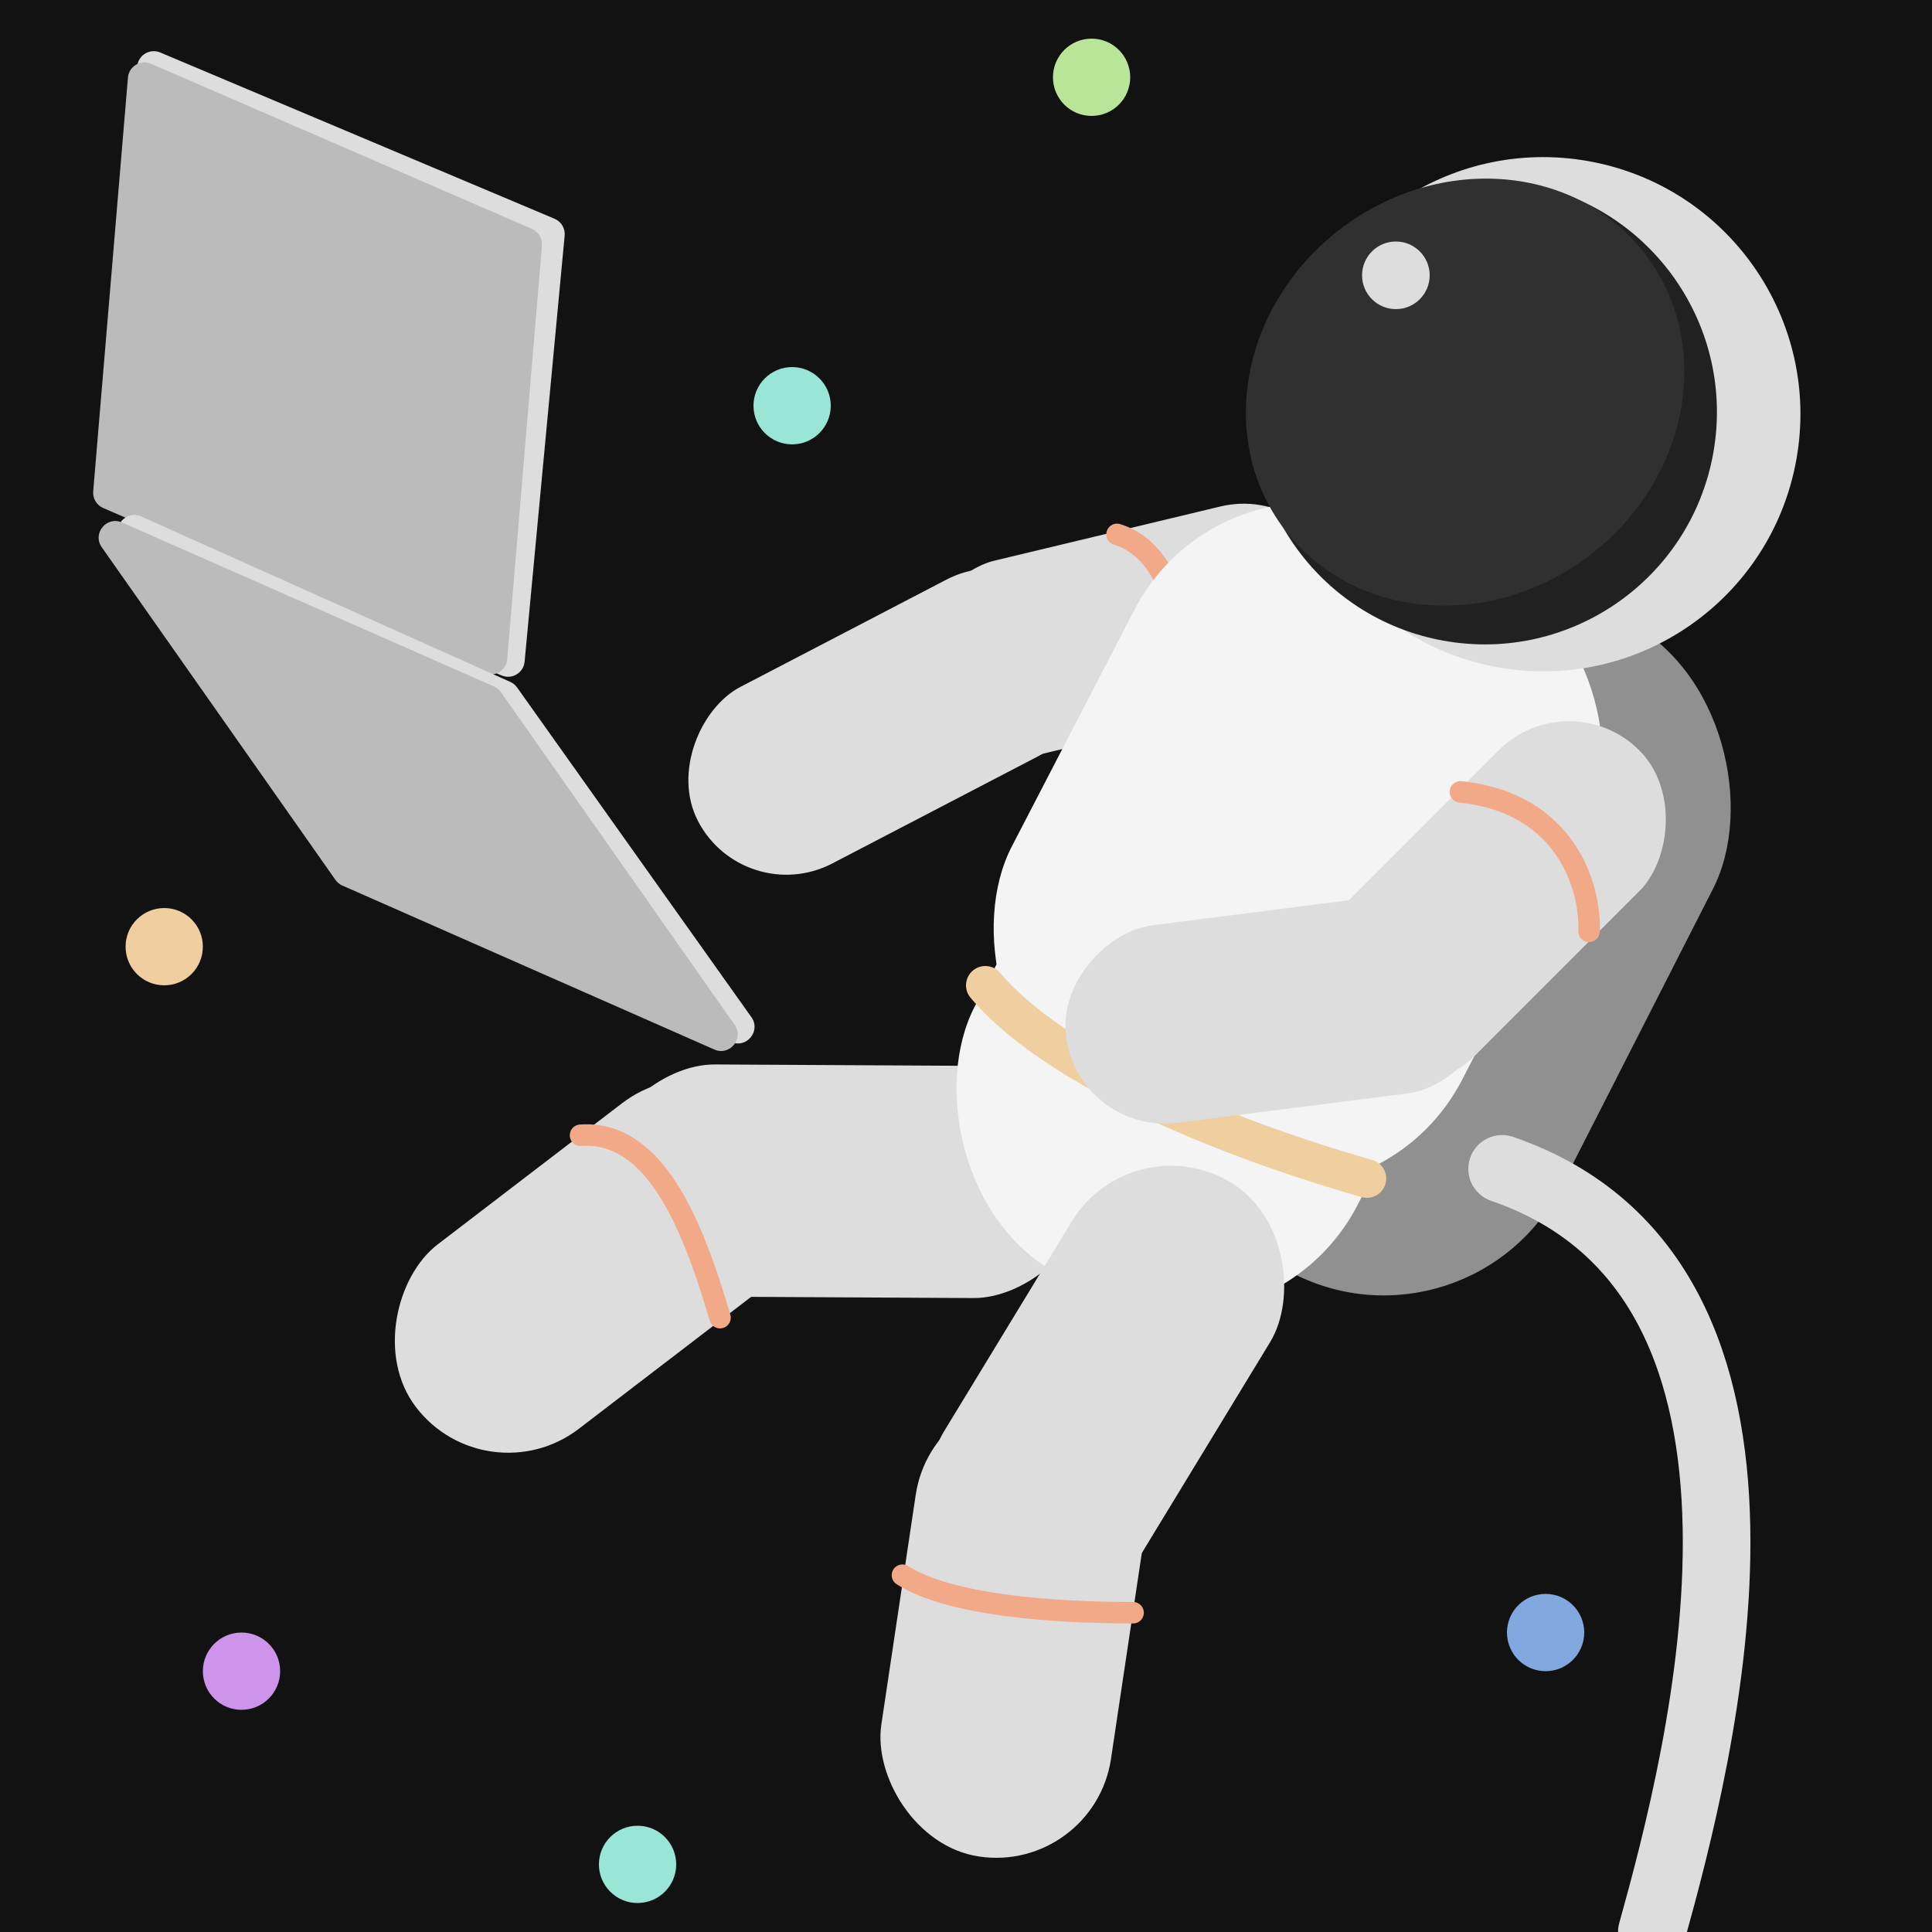 <svg width="200" height="200" viewBox="0 0 200 200" fill="none" xmlns="http://www.w3.org/2000/svg">
<g clip-path="url(#clip0_105_281)">
<rect width="200" height="200" fill="#121212"/>
<g filter="url(#filter0_f_105_281)">
<circle cx="17" cy="98" r="4" fill="#EFCE9F"/>
</g>
<g filter="url(#filter1_f_105_281)">
<circle cx="113" cy="8" r="4" fill="#B9E599"/>
</g>
<g filter="url(#filter2_f_105_281)">
<circle cx="160" cy="169" r="4" fill="#81A8DF"/>
</g>
<g filter="url(#filter3_f_105_281)">
<circle cx="82" cy="42" r="4" fill="#99E5D6"/>
</g>
<g filter="url(#filter4_f_105_281)">
<circle cx="66" cy="193" r="4" fill="#99E5D6"/>
</g>
<g filter="url(#filter5_f_105_281)">
<circle cx="25" cy="173" r="4" fill="#CE94EB"/>
</g>
<rect x="136.359" y="50.027" width="20.604" height="44.642" rx="10.302" transform="rotate(76.517 136.359 50.027)" fill="#DDDDDD"/>
<rect x="107.1" y="55.25" width="20.604" height="44.642" rx="10.302" transform="rotate(62.492 107.1 55.25)" fill="#DDDDDD"/>
<path d="M115.634 55.317C122.743 57.538 123.039 69.202 122.299 74.755" stroke="#F2A988" stroke-width="2.222" stroke-linecap="round"/>
<rect x="61.855" y="134.164" width="24.038" height="50.931" rx="12.019" transform="rotate(-89.691 61.855 134.164)" fill="#DDDDDD"/>
<rect x="50.374" y="155.217" width="24.038" height="48.077" rx="12.019" transform="rotate(-127.439 50.374 155.217)" fill="#DDDDDD"/>
<path d="M60.096 117.52C67.871 116.965 71.759 126.962 74.535 136.403" stroke="#F2A988" stroke-width="2.222" stroke-linecap="round"/>
<rect x="135.112" y="47.34" width="57.896" height="75.849" rx="20.604" transform="rotate(27.002 135.112 47.34)" fill="#909090"/>
<rect x="125.389" y="56.945" width="44.642" height="73.832" rx="20.604" transform="rotate(27.395 125.389 56.945)" fill="#F4F4F4"/>
<rect x="126.912" y="44.846" width="52.501" height="68.781" rx="20.604" transform="rotate(27.395 126.912 44.846)" fill="#F4F4F4"/>
<path d="M102 102C110.5 112 131.5 119.167 141.5 122" stroke="#EFCE9F" stroke-width="4" stroke-linecap="round"/>
<rect x="112.007" y="170.95" width="24.038" height="49.478" rx="12.019" transform="rotate(-148.685 112.007 170.95)" fill="#DDDDDD"/>
<rect x="113.231" y="193.964" width="24.038" height="48.077" rx="12.019" transform="rotate(-171.488 113.231 193.964)" fill="#DDDDDD"/>
<path d="M93.419 163.062C98.306 166.172 108.969 166.949 117.3 166.949" stroke="#F2A988" stroke-width="2.222" stroke-linecap="round"/>
<rect x="162.417" y="70.396" width="20.604" height="44.642" rx="10.302" transform="rotate(44.986 162.417 70.396)" fill="#DDDDDD"/>
<rect x="153.339" y="91.446" width="20.604" height="44.642" rx="10.302" transform="rotate(82.734 153.339 91.446)" fill="#DDDDDD"/>
<path d="M151.179 81.975C162.297 83.131 164.69 92.084 164.497 96.415" stroke="#F2A988" stroke-width="2.222" stroke-linecap="round"/>
<circle cx="159.762" cy="42.882" r="26.614" transform="rotate(10.159 159.762 42.882)" fill="#DDDDDD"/>
<circle cx="153.695" cy="42.667" r="24.038" transform="rotate(10.159 153.695 42.667)" fill="#212121"/>
<ellipse cx="151.668" cy="40.591" rx="21.258" ry="23.486" transform="rotate(52.725 151.668 40.591)" fill="#303030"/>
<circle cx="144.5" cy="28.5" r="3.5" fill="#DDDDDD"/>
<path d="M155.5 121C189 132.5 176 182 171 200" stroke="#DDDDDD" stroke-width="7" stroke-linecap="round"/>
<path d="M14.208 6.854C14.316 5.699 15.515 4.982 16.584 5.433L57.41 22.647C58.101 22.938 58.523 23.644 58.453 24.39L54.306 68.502C54.197 69.657 52.998 70.375 51.929 69.924L11.103 52.709C10.412 52.418 9.99 51.713 10.06 50.967L14.208 6.854Z" fill="#DDDDDD"/>
<path d="M13.243 8.034C13.341 6.864 14.559 6.135 15.637 6.602L55.074 23.698C55.75 23.991 56.163 24.683 56.102 25.417L52.507 68.249C52.409 69.419 51.191 70.148 50.113 69.681L10.676 52.585C10 52.292 9.586 51.601 9.648 50.866L13.243 8.034Z" fill="#BBBBBB"/>
<path d="M75.684 107.861C77.281 108.577 78.8 106.726 77.786 105.3L53.526 71.163C53.348 70.913 53.108 70.716 52.828 70.591L14.612 53.462C13.015 52.746 11.496 54.597 12.51 56.023L36.771 90.16C36.948 90.41 37.189 90.607 37.468 90.732L75.684 107.861Z" fill="#DDDDDD"/>
<path d="M73.951 108.647C75.542 109.349 77.048 107.512 76.048 106.089L51.855 71.649C51.675 71.393 51.428 71.191 51.142 71.065L12.629 54.088C11.038 53.387 9.532 55.224 10.532 56.646L34.725 91.086C34.905 91.342 35.152 91.544 35.438 91.671L73.951 108.647Z" fill="#BBBBBB"/>
</g>
<defs>
<filter id="filter0_f_105_281" x="8" y="89" width="18" height="18" filterUnits="userSpaceOnUse" color-interpolation-filters="sRGB">
<feFlood flood-opacity="0" result="BackgroundImageFix"/>
<feBlend mode="normal" in="SourceGraphic" in2="BackgroundImageFix" result="shape"/>
<feGaussianBlur stdDeviation="2.5" result="effect1_foregroundBlur_105_281"/>
</filter>
<filter id="filter1_f_105_281" x="104" y="-1" width="18" height="18" filterUnits="userSpaceOnUse" color-interpolation-filters="sRGB">
<feFlood flood-opacity="0" result="BackgroundImageFix"/>
<feBlend mode="normal" in="SourceGraphic" in2="BackgroundImageFix" result="shape"/>
<feGaussianBlur stdDeviation="2.5" result="effect1_foregroundBlur_105_281"/>
</filter>
<filter id="filter2_f_105_281" x="151" y="160" width="18" height="18" filterUnits="userSpaceOnUse" color-interpolation-filters="sRGB">
<feFlood flood-opacity="0" result="BackgroundImageFix"/>
<feBlend mode="normal" in="SourceGraphic" in2="BackgroundImageFix" result="shape"/>
<feGaussianBlur stdDeviation="2.5" result="effect1_foregroundBlur_105_281"/>
</filter>
<filter id="filter3_f_105_281" x="73" y="33" width="18" height="18" filterUnits="userSpaceOnUse" color-interpolation-filters="sRGB">
<feFlood flood-opacity="0" result="BackgroundImageFix"/>
<feBlend mode="normal" in="SourceGraphic" in2="BackgroundImageFix" result="shape"/>
<feGaussianBlur stdDeviation="2.5" result="effect1_foregroundBlur_105_281"/>
</filter>
<filter id="filter4_f_105_281" x="57" y="184" width="18" height="18" filterUnits="userSpaceOnUse" color-interpolation-filters="sRGB">
<feFlood flood-opacity="0" result="BackgroundImageFix"/>
<feBlend mode="normal" in="SourceGraphic" in2="BackgroundImageFix" result="shape"/>
<feGaussianBlur stdDeviation="2.5" result="effect1_foregroundBlur_105_281"/>
</filter>
<filter id="filter5_f_105_281" x="16" y="164" width="18" height="18" filterUnits="userSpaceOnUse" color-interpolation-filters="sRGB">
<feFlood flood-opacity="0" result="BackgroundImageFix"/>
<feBlend mode="normal" in="SourceGraphic" in2="BackgroundImageFix" result="shape"/>
<feGaussianBlur stdDeviation="2.5" result="effect1_foregroundBlur_105_281"/>
</filter>
<clipPath id="clip0_105_281">
<rect width="200" height="200" fill="white"/>
</clipPath>
</defs>
</svg>
